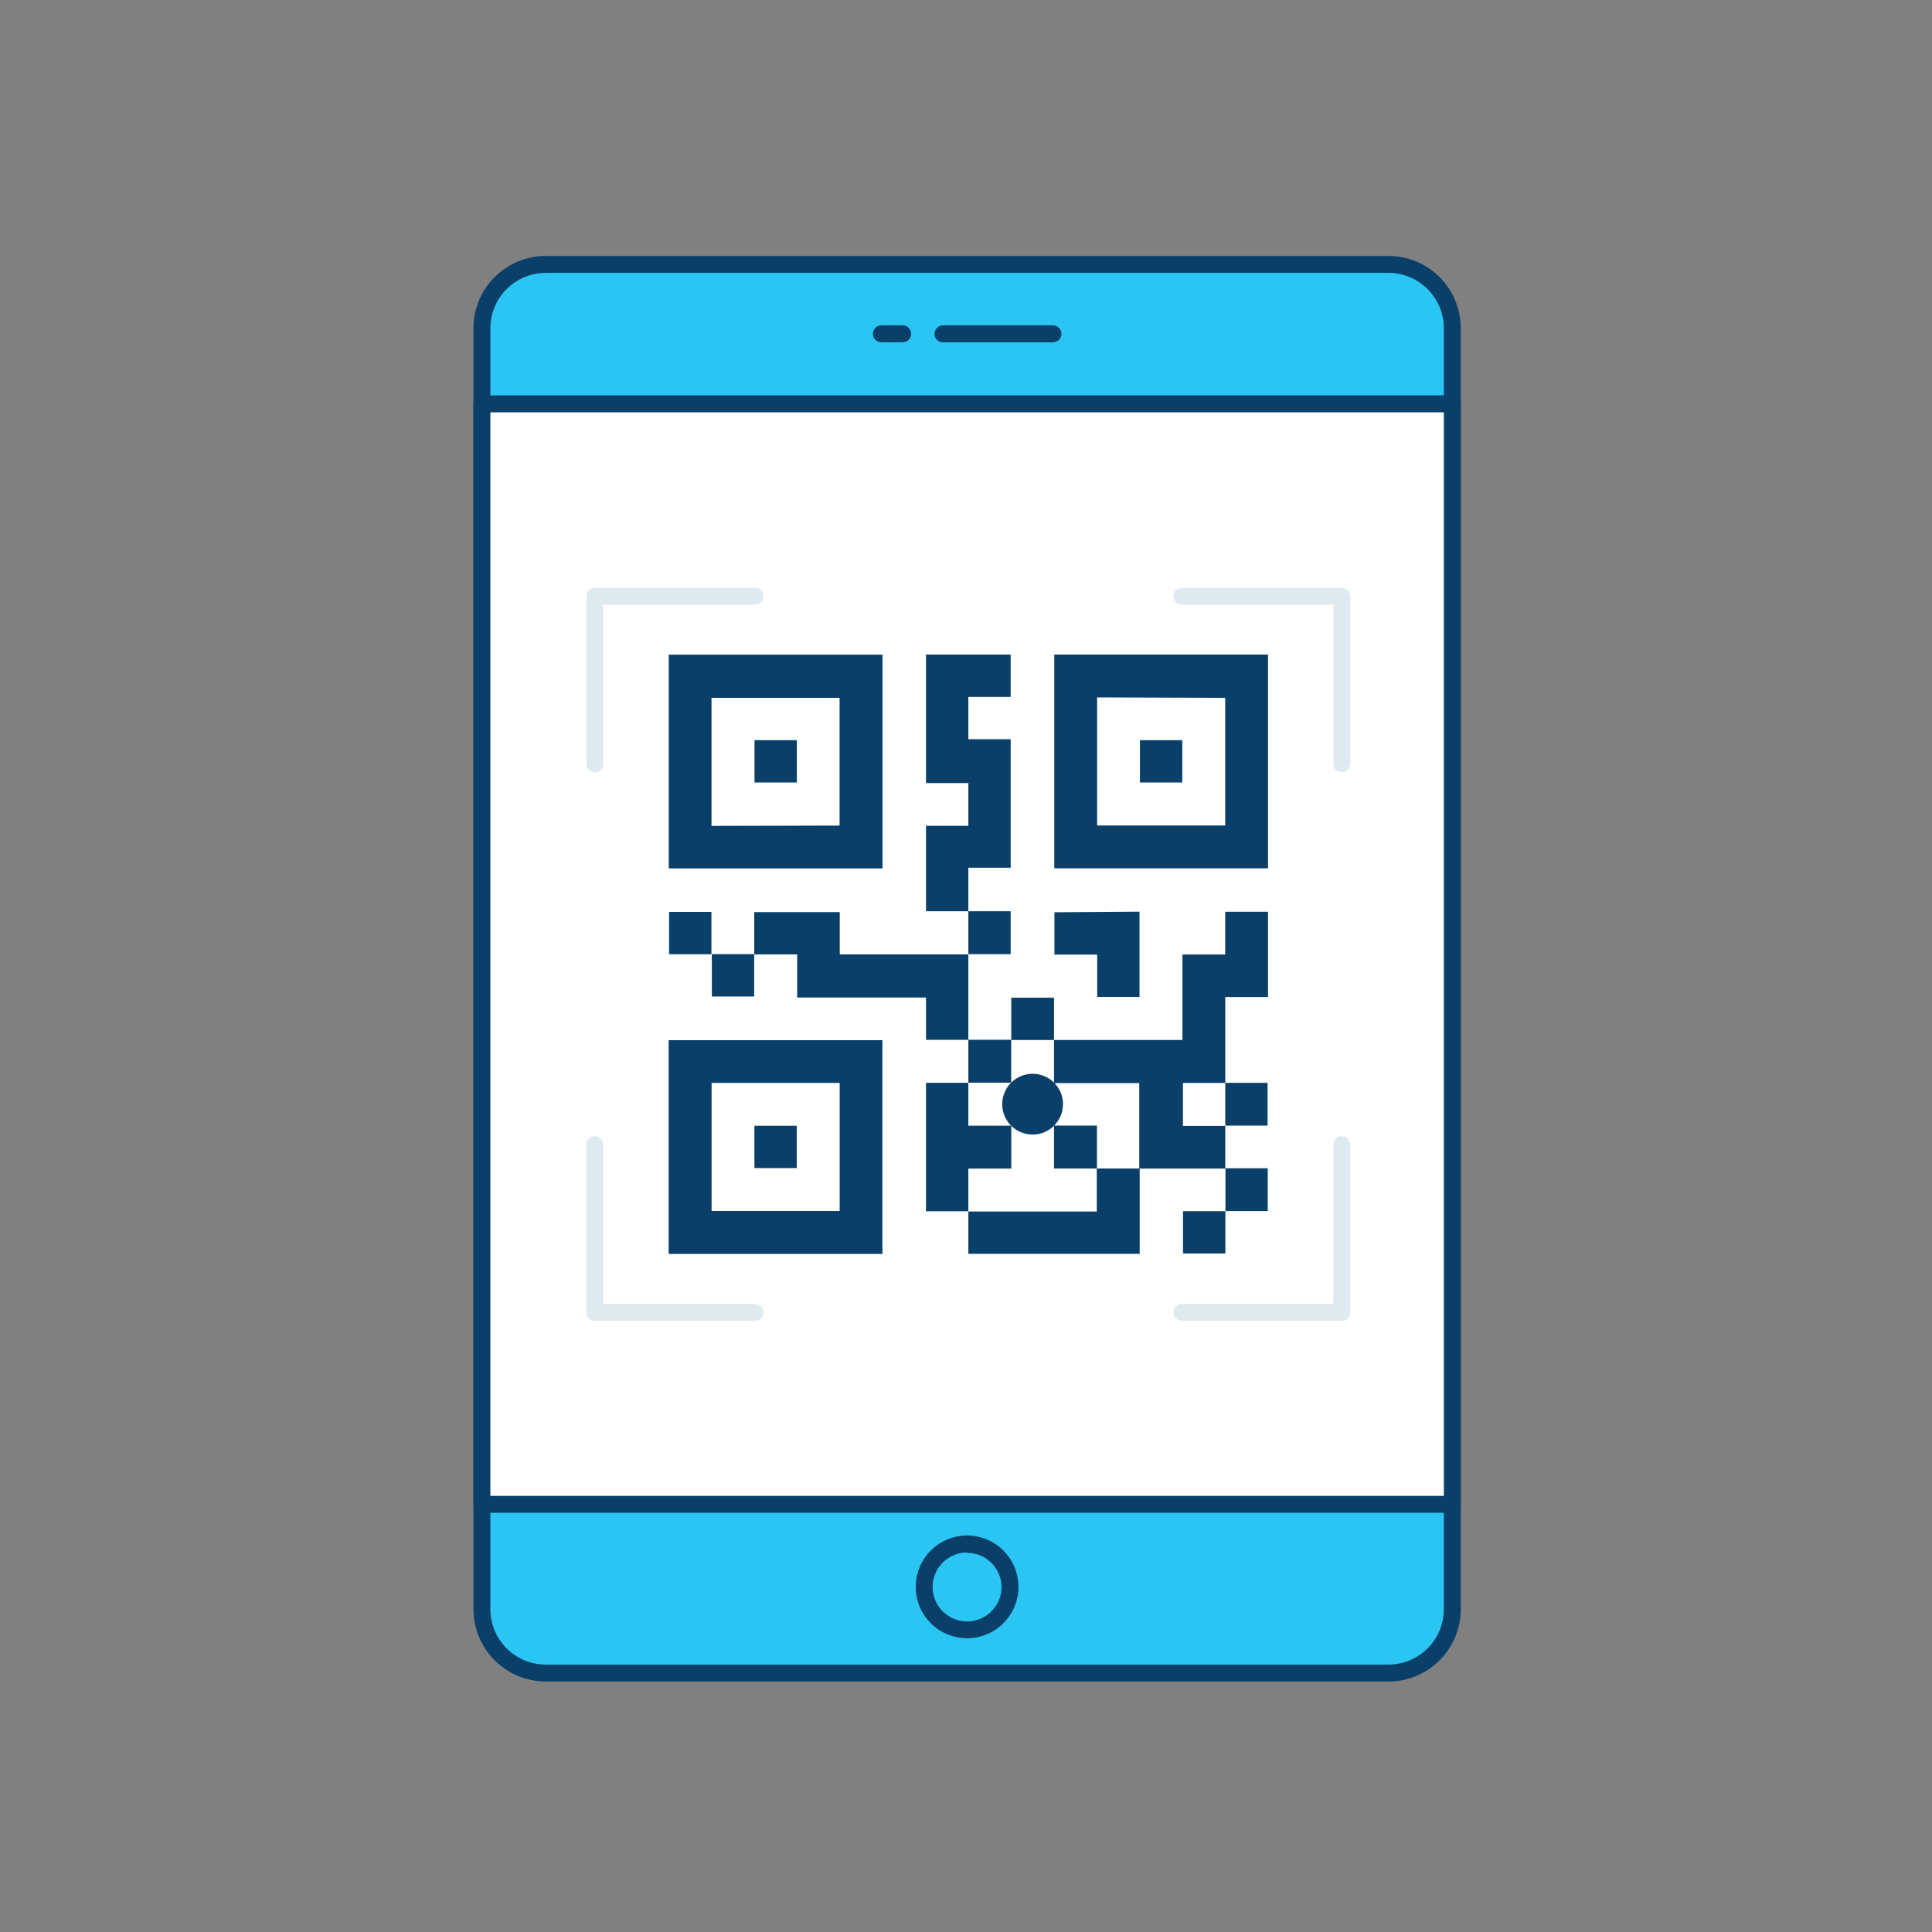 <svg width="328" height="328" viewBox="0 0 328 328" fill="none" xmlns="http://www.w3.org/2000/svg">
<rect x="0" y="0" width="328" height="328" fill="#808080" stroke="none"/>
<path d="M235.727 44.888H92.653C86.669 44.888 81.817 49.739 81.817 55.724V273.201C81.817 279.186 86.669 284.038 92.653 284.038H235.727C241.711 284.038 246.563 279.186 246.563 273.201V55.724C246.563 49.739 241.711 44.888 235.727 44.888Z" fill="#2BC5F4"/>
<path d="M235.726 285.475H92.653C89.399 285.471 86.279 284.177 83.978 281.876C81.678 279.575 80.383 276.455 80.379 273.201V55.724C80.383 52.471 81.678 49.351 83.978 47.05C86.279 44.749 89.399 43.455 92.653 43.451H235.726C238.98 43.455 242.1 44.749 244.401 47.05C246.702 49.351 247.996 52.471 248 55.724V273.201C247.996 276.455 246.702 279.575 244.401 281.876C242.1 284.177 238.98 285.471 235.726 285.475V285.475ZM92.653 46.325C90.16 46.325 87.77 47.316 86.007 49.078C84.244 50.841 83.254 53.232 83.254 55.724V273.201C83.254 275.694 84.244 278.085 86.007 279.848C87.77 281.61 90.16 282.601 92.653 282.601H235.726C238.218 282.597 240.607 281.605 242.368 279.844C244.13 278.082 245.122 275.693 245.126 273.201V55.724C245.122 53.233 244.13 50.844 242.368 49.082C240.607 47.321 238.218 46.329 235.726 46.325H92.653Z" fill="#093F68"/>
<path d="M246.563 68.616H81.817V255.38H246.563V68.616Z" fill="white"/>
<path d="M246.563 256.832H81.817C81.436 256.832 81.07 256.68 80.8 256.411C80.531 256.141 80.379 255.776 80.379 255.394V68.559C80.379 68.177 80.531 67.812 80.8 67.542C81.07 67.273 81.436 67.121 81.817 67.121H246.563C246.944 67.121 247.31 67.273 247.579 67.542C247.849 67.812 248 68.177 248 68.559V255.394C248 255.776 247.849 256.141 247.579 256.411C247.31 256.68 246.944 256.832 246.563 256.832ZM83.254 253.957H245.126V69.996H83.254V253.957Z" fill="#093F68"/>
<path d="M178.77 58.11H160.086C159.705 58.11 159.34 57.959 159.07 57.689C158.801 57.42 158.649 57.054 158.649 56.673C158.649 56.292 158.801 55.926 159.07 55.657C159.34 55.387 159.705 55.236 160.086 55.236H178.77C179.151 55.236 179.517 55.387 179.786 55.657C180.056 55.926 180.207 56.292 180.207 56.673C180.207 57.054 180.056 57.42 179.786 57.689C179.517 57.959 179.151 58.11 178.77 58.11Z" fill="#093F68"/>
<path d="M153.26 58.11H149.624C149.243 58.11 148.877 57.959 148.607 57.689C148.338 57.42 148.187 57.054 148.187 56.673C148.187 56.292 148.338 55.926 148.607 55.657C148.877 55.387 149.243 55.236 149.624 55.236H153.26C153.641 55.236 154.007 55.387 154.276 55.657C154.546 55.926 154.697 56.292 154.697 56.673C154.697 57.054 154.546 57.42 154.276 57.689C154.007 57.959 153.641 58.11 153.26 58.11Z" fill="#093F68"/>
<path d="M164.182 278.131C162.456 278.131 160.769 277.619 159.334 276.66C157.899 275.701 156.781 274.337 156.121 272.742C155.461 271.147 155.29 269.393 155.627 267.7C155.965 266.007 156.797 264.453 158.019 263.233C159.24 262.014 160.796 261.184 162.489 260.849C164.182 260.514 165.937 260.689 167.531 261.352C169.125 262.014 170.486 263.134 171.443 264.571C172.4 266.007 172.909 267.696 172.906 269.422C172.902 271.733 171.982 273.948 170.346 275.581C168.71 277.214 166.494 278.131 164.182 278.131V278.131ZM164.182 263.572C163.026 263.572 161.895 263.915 160.933 264.558C159.971 265.201 159.221 266.114 158.778 267.183C158.336 268.252 158.22 269.428 158.445 270.563C158.671 271.697 159.228 272.74 160.046 273.558C160.864 274.376 161.907 274.933 163.041 275.159C164.176 275.384 165.352 275.268 166.421 274.826C167.49 274.383 168.403 273.633 169.046 272.671C169.689 271.709 170.032 270.578 170.032 269.422C170.017 267.88 169.394 266.407 168.298 265.323C167.203 264.238 165.724 263.63 164.182 263.63V263.572Z" fill="#093F68"/>
<path d="M149.825 111.143V147.432H113.536V111.143H149.825ZM142.538 140.16V118.472H120.794V140.217L142.538 140.16Z" fill="#093F68"/>
<path d="M178.986 111.129H215.275V147.418H178.986V111.129ZM186.258 118.401V140.146H208.003V118.473L186.258 118.401Z" fill="#093F68"/>
<path d="M149.81 212.882H113.521V176.593H149.81V212.882ZM120.808 183.851V205.595H142.553V183.851H120.808Z" fill="#093F68"/>
<path d="M178.943 176.564H200.745V162.048H208.003V154.791H215.275V169.263H208.017V183.851H200.831V191.137H208.017C208.017 193.552 208.017 195.981 208.017 198.395H207.787H193.415V183.88H178.943C178.943 181.451 178.943 179.022 178.943 176.593V176.564Z" fill="#093F68"/>
<path d="M164.398 154.704H157.212V140.203H164.398V132.945H157.212V111.129H171.584V118.315H164.398V125.501H171.584V147.317H164.398V154.604V154.704Z" fill="#093F68"/>
<path d="M164.398 162.005C164.398 166.604 164.398 171.203 164.398 175.802C164.398 176.047 164.398 176.291 164.398 176.535H157.212V169.349H135.338V162.034H128.051V154.848H142.567V162.034H164.398V162.005Z" fill="#093F68"/>
<path d="M193.487 198.352V212.868H164.398V205.682H186.2V198.381H193.487V198.352Z" fill="#093F68"/>
<path d="M164.398 205.639H157.212V183.836H164.398V191.109H171.685V198.395H164.398V205.668V205.639Z" fill="#093F68"/>
<path d="M193.459 154.776V169.249H186.273V162.063H179.015V154.877L193.459 154.776Z" fill="#093F68"/>
<path d="M164.398 183.836C164.398 181.393 164.398 178.964 164.398 176.521H171.67V183.808H164.398V183.836Z" fill="#093F68"/>
<path d="M171.685 176.564V169.378H178.943V176.564H171.685Z" fill="#093F68"/>
<path d="M128.037 161.991V169.177H120.851V161.991H128.037Z" fill="#093F68"/>
<path d="M164.398 162.02C164.398 159.576 164.398 157.147 164.398 154.704H171.584V161.991H164.398V162.02Z" fill="#093F68"/>
<path d="M208.017 183.837H215.203V191.094H208.017V183.808V183.837Z" fill="#093F68"/>
<path d="M120.779 162.005H113.593V154.819H120.779V162.005Z" fill="#093F68"/>
<path d="M208.046 205.639C208.046 203.21 208.046 200.766 208.046 198.338H215.232V205.61H208.046V205.639Z" fill="#093F68"/>
<path d="M208.031 205.624V212.81H200.845V205.624H208.031Z" fill="#093F68"/>
<path d="M135.281 125.659V132.845H128.095V125.659H135.281Z" fill="#093F68"/>
<path d="M200.717 132.845H193.531V125.659H200.717V132.845Z" fill="#093F68"/>
<path d="M128.08 191.123H135.266V198.309H128.08V191.123Z" fill="#093F68"/>
<path d="M175.307 192.618C178.156 192.618 180.466 190.308 180.466 187.458C180.466 184.608 178.156 182.298 175.307 182.298C172.457 182.298 170.147 184.608 170.147 187.458C170.147 190.308 172.457 192.618 175.307 192.618Z" fill="#093F68"/>
<path d="M186.229 198.381H178.943V191.094H186.229V198.381Z" fill="#093F68"/>
<path d="M100.989 131.12C100.608 131.12 100.242 130.969 99.973 130.699C99.703 130.43 99.552 130.064 99.552 129.683V101.226C99.552 100.845 99.703 100.48 99.973 100.21C100.242 99.941 100.608 99.789 100.989 99.789H128.166C128.547 99.789 128.913 99.941 129.183 100.21C129.452 100.48 129.604 100.845 129.604 101.226C129.604 101.607 129.452 101.973 129.183 102.243C128.913 102.512 128.547 102.664 128.166 102.664H102.426V129.683C102.426 130.064 102.275 130.43 102.005 130.699C101.736 130.969 101.37 131.12 100.989 131.12Z" fill="#DFEAEF"/>
<path d="M227.807 131.12C227.426 131.12 227.061 130.969 226.791 130.699C226.522 130.43 226.37 130.064 226.37 129.683V102.664H200.63C200.249 102.664 199.883 102.512 199.614 102.243C199.344 101.973 199.193 101.607 199.193 101.226C199.193 100.845 199.344 100.48 199.614 100.21C199.883 99.941 200.249 99.789 200.63 99.789H227.807C228.189 99.789 228.554 99.941 228.824 100.21C229.093 100.48 229.245 100.845 229.245 101.226V129.683C229.245 130.064 229.093 130.43 228.824 130.699C228.554 130.969 228.189 131.12 227.807 131.12Z" fill="#DFEAEF"/>
<path d="M128.166 224.236H100.989C100.608 224.236 100.242 224.085 99.973 223.815C99.703 223.546 99.552 223.18 99.552 222.799V194.328C99.552 193.947 99.703 193.581 99.973 193.312C100.242 193.042 100.608 192.891 100.989 192.891C101.37 192.891 101.736 193.042 102.005 193.312C102.275 193.581 102.426 193.947 102.426 194.328V221.362H128.166C128.547 221.362 128.913 221.513 129.183 221.783C129.452 222.052 129.604 222.418 129.604 222.799C129.604 223.18 129.452 223.546 129.183 223.815C128.913 224.085 128.547 224.236 128.166 224.236Z" fill="#DFEAEF"/>
<path d="M227.807 224.236H200.63C200.249 224.236 199.883 224.085 199.614 223.815C199.344 223.546 199.193 223.18 199.193 222.799C199.193 222.418 199.344 222.052 199.614 221.783C199.883 221.513 200.249 221.362 200.63 221.362H226.37V194.328C226.37 193.947 226.522 193.581 226.791 193.312C227.061 193.042 227.426 192.891 227.807 192.891C228.189 192.891 228.554 193.042 228.824 193.312C229.093 193.581 229.245 193.947 229.245 194.328V222.799C229.245 223.18 229.093 223.546 228.824 223.815C228.554 224.085 228.189 224.236 227.807 224.236Z" fill="#DFEAEF"/>
</svg>
